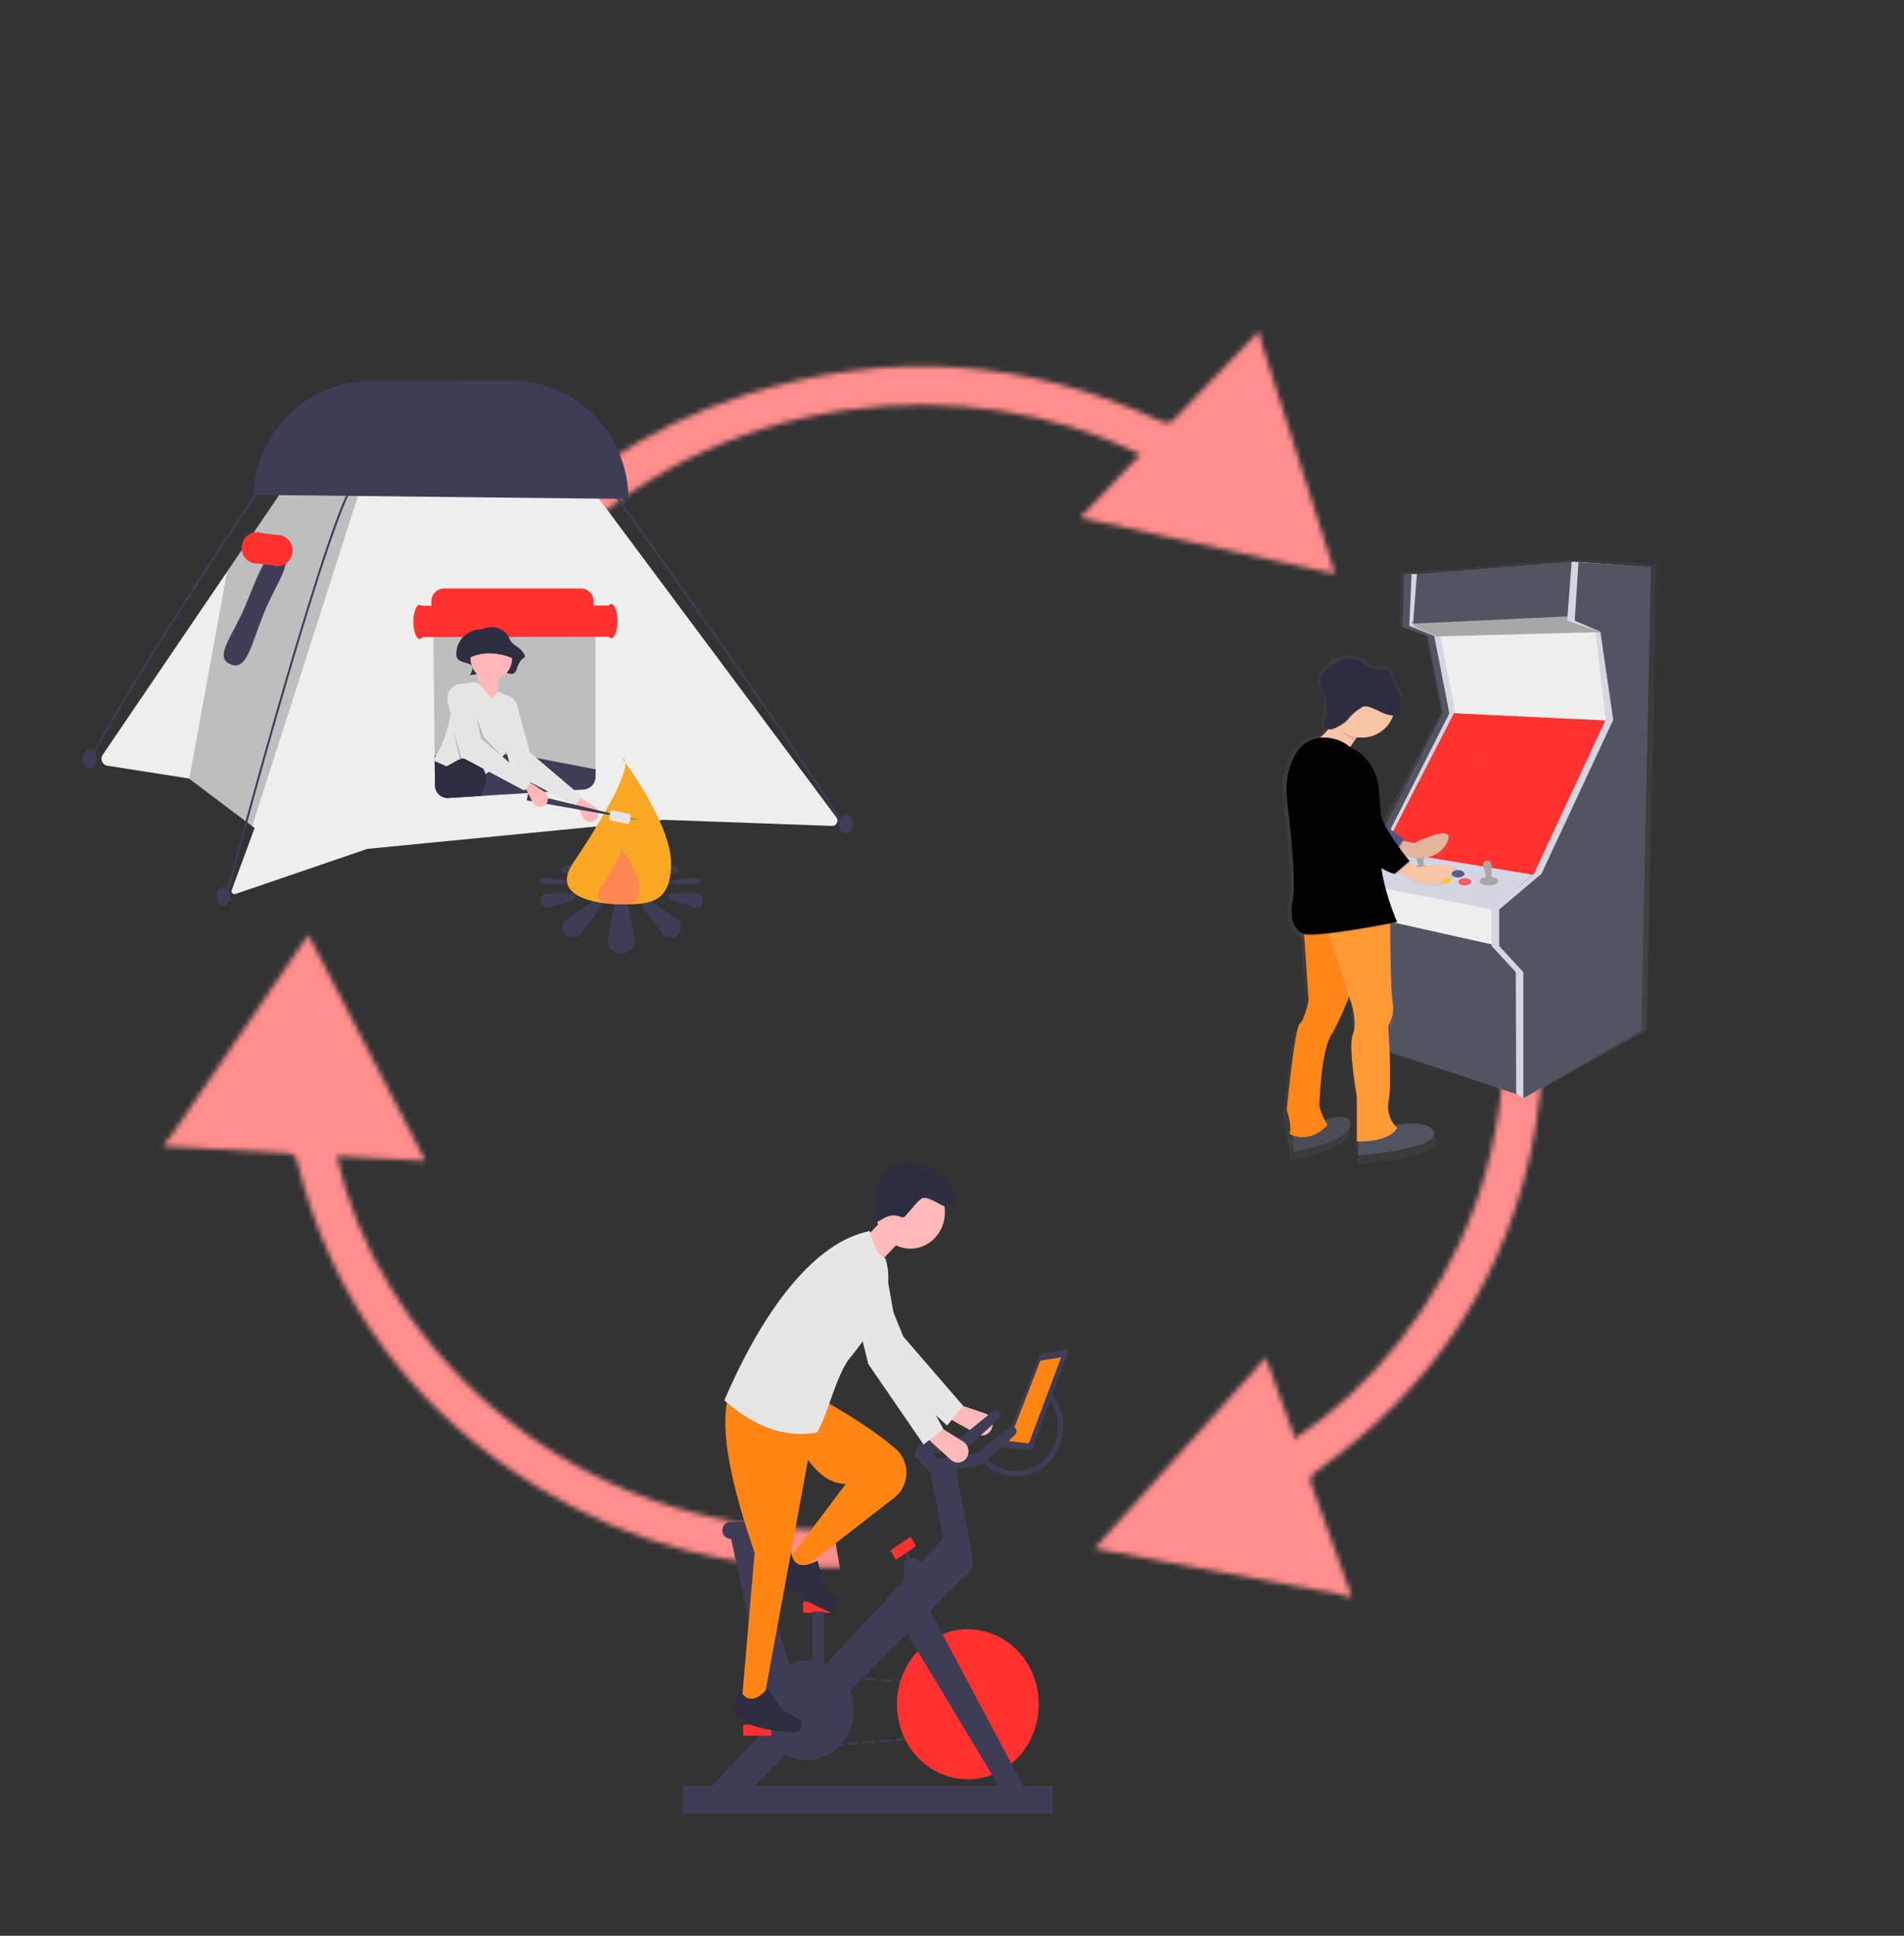 <svg width="368" height="374" viewBox="0 0 368 374" fill="none" xmlns="http://www.w3.org/2000/svg">
<rect x="0" y="0" width="368" height="374" fill="#333333" stroke="none"/>
<mask id="mask0_2404_269" style="mask-type:alpha" maskUnits="userSpaceOnUse" x="72" y="64" width="211" height="210">
<path d="M243.486 64.366C243.626 65.005 243.661 65.669 243.853 66.295C248.369 80.447 252.865 94.631 257.381 108.784C257.56 109.359 257.738 109.934 258.042 110.882C241.579 107.247 225.384 103.68 208.77 100.001C212.789 95.787 216.62 91.807 220.417 87.808C188.156 71.601 138.225 74.041 105.145 109.544C73.239 143.79 72.391 196.772 102.781 232.088C134.413 268.848 189.235 276.997 230.778 251.262C271.818 225.838 289.224 171.22 262.823 125.831C264.947 124.692 267.058 123.501 269.254 122.317C273.064 128.677 275.919 135.216 278.069 142.037C284.04 160.892 284.486 179.917 278.994 198.917C277.187 205.092 274.358 210.979 271.98 216.998C271.662 217.803 271.331 218.557 270.98 219.343C268.967 222.608 266.935 225.904 264.922 229.17C264.452 229.715 263.93 230.274 263.493 230.838C261.394 233.452 259.405 236.173 257.128 238.642C240.596 256.741 220.035 267.969 195.413 272.093C176.339 275.287 157.714 273.499 139.702 266.61C136.208 265.287 132.832 263.773 129.397 262.354C125.888 260.334 122.412 258.333 118.903 256.314C118.372 255.879 117.84 255.444 117.308 255.009C112.97 251.524 108.318 248.331 104.313 244.522C88.212 229.199 78.294 210.692 74.429 189.141C71.15 170.675 73.038 152.693 80.119 135.295C81.503 131.969 83.123 128.692 84.592 125.372C86.878 121.663 89.145 117.986 91.431 114.277C92.527 112.932 93.636 111.637 94.731 110.292C107.702 94.008 124.327 82.533 144.484 76.14C171.691 67.535 198.349 69.265 224.168 81.291C225.44 81.895 226.16 81.88 227.184 80.794C232.456 75.197 237.788 69.719 243.106 64.19C243.257 64.234 243.388 64.31 243.486 64.366Z" fill="#FF3230"/>
</mask>
<g mask="url(#mask0_2404_269)">
<rect width="178.534" height="137.567" transform="matrix(0.865 0.498 -0.524 0.85 140.264 -21.914)" fill="#FF8E8D"/>
</g>
<mask id="mask1_2404_269" style="mask-type:alpha" maskUnits="userSpaceOnUse" x="88" y="100" width="211" height="209">
<path d="M260.894 308.616C260.245 308.435 259.622 308.152 258.961 308.022C243.91 305.224 228.84 302.395 213.79 299.597C213.181 299.479 212.572 299.361 211.563 299.175C222.618 286.84 233.485 274.701 244.652 262.258C246.613 267.667 248.449 272.804 250.318 277.923C280.28 258.019 301.51 214.281 284.619 169.381C268.325 126.073 220.323 100.454 173.784 109.783C125.341 119.492 92.141 162.426 96.133 209.956C100.076 256.91 141.793 297.422 195.661 296.228C195.704 298.576 195.799 300.935 195.849 303.365C188.249 303.627 180.934 302.99 173.694 301.619C153.664 297.852 136.075 289.293 121.298 275.681C116.506 271.237 112.457 266.058 108.076 261.202C107.49 260.552 106.957 259.915 106.404 259.246C104.367 255.995 102.31 252.713 100.273 249.462C99.995 248.805 99.73 248.097 99.419 247.459C98.018 244.44 96.467 241.465 95.281 238.363C86.515 215.756 85.917 192.941 93.719 170.001C99.762 152.23 110.145 137.183 124.901 125.055C127.751 122.697 130.72 120.528 133.63 118.265C137.124 116.221 140.585 114.196 144.078 112.152C144.725 111.903 145.372 111.653 146.02 111.404C151.241 109.341 156.344 106.873 161.705 105.246C183.267 98.712 204.833 98.949 226.337 105.779C244.746 111.658 260.286 121.718 272.852 135.933C275.241 138.677 277.473 141.598 279.816 144.412C282.13 148.105 284.424 151.766 286.738 155.459C287.452 157.026 288.114 158.58 288.828 160.146C297.61 178.862 300.282 198.435 296.652 218.633C291.73 245.885 277.626 267.811 254.509 284.184C253.36 284.985 253.036 285.607 253.546 286.991C256.183 294.118 258.682 301.24 261.234 308.374C261.123 308.482 260.992 308.559 260.894 308.616Z" fill="#FF3230"/>
</mask>
<g mask="url(#mask1_2404_269)">
<rect width="178.499" height="137.604" transform="matrix(-0.861 0.504 -0.53 -0.846 388.211 261.09)" fill="#FF8E8D"/>
</g>
<mask id="mask2_2404_269" style="mask-type:alpha" maskUnits="userSpaceOnUse" x="31" y="100" width="234" height="203">
<path d="M31.695 221.04C32.117 220.53 32.625 220.082 33.003 219.541C41.436 207.175 49.908 194.803 58.341 182.437C58.687 181.939 59.033 181.44 59.597 180.61C67.16 195.201 74.607 209.548 82.231 224.28C76.309 223.961 70.695 223.634 65.087 223.344C72.651 257.711 106.345 293.403 155.735 295.505C203.375 297.531 246.235 264.479 255.123 219.359C264.376 172.394 236.031 126.322 189.062 111.697C142.662 97.249 87.969 118.99 68.498 167.54C66.238 166.68 63.945 165.863 61.603 164.977C64.26 158.092 67.669 151.805 71.75 145.866C83.015 129.424 97.928 116.996 116.596 109.013C122.678 106.435 129.179 104.802 135.498 102.748C136.343 102.474 137.156 102.242 138.007 102.004C141.895 101.43 145.82 100.85 149.708 100.275C150.443 100.278 151.221 100.313 151.949 100.28C155.372 100.184 158.809 99.937 162.229 100.066C187.197 100.89 209.238 109.088 228.186 124.832C242.864 137.028 253.277 152.056 259.226 169.871C260.39 173.319 261.327 176.8 262.377 180.264C262.995 184.165 263.607 188.03 264.224 191.931C264.215 192.604 264.206 193.277 264.196 193.95C264.171 199.402 264.578 204.901 264.082 210.311C262.079 232.062 253.601 251.226 238.844 267.81C226.179 281.996 210.615 292.02 192.215 297.8C188.679 298.882 185.032 299.757 181.445 300.772C177.029 301.425 172.651 302.072 168.235 302.725C166.464 302.763 164.725 302.759 162.954 302.797C141.7 303.475 121.964 298.37 104.043 287.4C79.871 272.577 64.305 251.594 57.497 224.689C57.17 223.357 56.7 222.83 55.182 222.755C47.359 222.382 39.593 221.888 31.796 221.436C31.735 221.296 31.712 221.15 31.695 221.04Z" fill="#FF3230"/>
</mask>
<g mask="url(#mask2_2404_269)">
<rect width="176.018" height="138.153" transform="matrix(-0.168 -0.986 0.991 -0.136 30.727 352.887)" fill="#FF8E8D"/>
</g>
<g clip-path="url(#clip0_2404_269)">
<path d="M320.227 109.008L310.258 108.425L304.49 108.027V108.017H304.418H304.338V108.029L273.32 110.424H270.748L270.446 120.758L275.439 122.457L278.465 137.322L264.697 163.65L256.377 169.737V175.54L261.37 180.212L261.672 201.588L263.186 201.87V201.643L263.946 201.784V201.869L293.496 211.46L294.738 212.273L297.336 210.711L318.267 199.038L320.227 109.008ZM288.459 175.413L296.554 168.791L288.459 175.413ZM260.384 178.161L262.573 180.213V180.34L260.384 178.161Z" fill="url(#paint0_linear_2404_269)"/>
<path d="M264.363 180.646L293.847 187.831L289.468 183.041L286.987 180.082L261.152 175.151L259.984 176.137L264.363 180.646Z" fill="#535461"/>
<path d="M259.984 176.137L289.03 182.619L289.176 175.856L280.856 172.756L264.217 170.079H259.4L259.984 176.137Z" fill="#EEEEEE"/>
<path d="M281.003 137.815L310.632 139.646V134.292L308.589 122.317L307.567 121.471L277.938 122.317L281.003 137.815Z" fill="#EEEEEE"/>
<path d="M273.996 110.904H272.536L272.244 121.189L277.061 122.88L279.98 137.674L266.698 163.88L258.67 169.938V175.715L263.487 180.364L263.779 201.639L265.238 201.921L264.946 180.787L260.13 175.856L259.984 169.938L267.719 164.021L281.294 137.815L278.374 122.88L273.558 120.908L273.996 110.904Z" fill="#D6D6E3"/>
<path d="M272.828 110.904H271.368L271.076 121.189L275.893 122.88L278.812 137.674L265.53 163.88L257.502 169.938V175.715L262.319 180.364L262.611 201.639L264.07 201.921L263.778 180.787L258.962 175.856L258.816 169.938L266.843 164.021L280.126 137.815L277.206 122.88L272.39 120.908L272.828 110.904Z" fill="#535461"/>
<path d="M272.756 120.133L273.486 121.119L277.573 122.951L309.976 122.105L306.837 121.189L303.48 119.78L303.918 118.653L272.756 120.133Z" fill="#A8A8A8"/>
<path d="M267.281 164.443L296.911 169.093L302.895 156.835L311.069 139.224L281.001 137.815L267.281 164.443Z" fill="#FF3230"/>
<g opacity="0.1">
<path opacity="0.1" d="M283.987 144.32L284.87 144.389L284.413 145.258L283.557 145.134L283.987 144.32Z" fill="white"/>
</g>
<g opacity="0.1">
<path opacity="0.1" d="M284.134 152.491L285.017 152.56L284.56 153.43L283.703 153.306L284.134 152.491Z" fill="white"/>
</g>
<g opacity="0.1">
<path opacity="0.1" d="M288.95 145.306L289.833 145.375L289.376 146.244L288.52 146.12L288.95 145.306Z" fill="white"/>
</g>
<g opacity="0.1">
<path opacity="0.1" d="M298.145 145.729L299.028 145.798L298.572 146.667L297.715 146.543L298.145 145.729Z" fill="white"/>
</g>
<g opacity="0.1">
<path opacity="0.1" d="M285.739 146.856L286.622 146.925L286.165 147.794L285.309 147.67L285.739 146.856Z" fill="white"/>
</g>
<g opacity="0.1">
<path opacity="0.1" d="M288.95 155.45L289.833 155.519L289.376 156.389L288.52 156.265L288.95 155.45Z" fill="white"/>
</g>
<g opacity="0.1">
<path opacity="0.1" d="M281.067 150.519L281.95 150.588L281.493 151.457L280.637 151.333L281.067 150.519Z" fill="white"/>
</g>
<g opacity="0.1">
<path opacity="0.1" d="M294.497 145.306L295.38 145.375L294.923 146.244L294.066 146.12L294.497 145.306Z" fill="white"/>
</g>
<g opacity="0.1">
<path opacity="0.1" d="M287.491 150.096L288.374 150.165L287.917 151.035L287.061 150.911L287.491 150.096Z" fill="white"/>
</g>
<g opacity="0.1">
<path opacity="0.1" d="M286.468 144.742L287.351 144.811L286.894 145.681L286.037 145.557L286.468 144.742Z" fill="white"/>
</g>
<g opacity="0.1">
<path opacity="0.1" d="M290.993 149.674L291.876 149.743L291.419 150.612L290.562 150.488L290.993 149.674Z" fill="white"/>
</g>
<g opacity="0.1">
<path opacity="0.1" d="M292.015 145.306L292.898 145.375L292.441 146.244L291.584 146.12L292.015 145.306Z" fill="white"/>
</g>
<g opacity="0.1">
<path opacity="0.1" d="M282.819 147.278L283.702 147.347L283.245 148.217L282.389 148.093L282.819 147.278Z" fill="white"/>
</g>
<path d="M259.4 170.079L288.3 175.715L296.261 168.991L267.355 164.232L259.4 170.079Z" fill="#D6D6E3"/>
<path d="M264.801 179.941V201.921L293.409 211.501L293.847 188.677L292.679 186.553L287.425 185.295L264.801 179.941Z" fill="#535461"/>
<path d="M268.522 166.979C269.207 166.979 269.763 166.664 269.763 166.275C269.763 165.886 269.207 165.57 268.522 165.57C267.837 165.57 267.281 165.886 267.281 166.275C267.281 166.664 267.837 166.979 268.522 166.979Z" fill="#575988"/>
<path d="M269.545 168.529C270.231 168.529 270.786 168.214 270.786 167.825C270.786 167.436 270.231 167.12 269.545 167.12C268.86 167.12 268.305 167.436 268.305 167.825C268.305 168.214 268.86 168.529 269.545 168.529Z" fill="#FA595F"/>
<path d="M266.041 168.106C266.727 168.106 267.282 167.791 267.282 167.402C267.282 167.013 266.727 166.698 266.041 166.698C265.356 166.698 264.801 167.013 264.801 167.402C264.801 167.791 265.356 168.106 266.041 168.106Z" fill="#FFD037"/>
<path d="M281.805 169.515C282.49 169.515 283.046 169.2 283.046 168.811C283.046 168.422 282.49 168.106 281.805 168.106C281.12 168.106 280.564 168.422 280.564 168.811C280.564 169.2 281.12 169.515 281.805 169.515Z" fill="#575988"/>
<path d="M279.325 170.783C280.01 170.783 280.565 170.468 280.565 170.079C280.565 169.69 280.01 169.375 279.325 169.375C278.639 169.375 278.084 169.69 278.084 170.079C278.084 170.468 278.639 170.783 279.325 170.783Z" fill="#FFD037"/>
<path d="M274.653 168.811C275.66 168.811 276.477 168.432 276.477 167.965C276.477 167.499 275.66 167.12 274.653 167.12C273.645 167.12 272.828 167.499 272.828 167.965C272.828 168.432 273.645 168.811 274.653 168.811Z" fill="#A8A8A8"/>
<path d="M283.12 171.065C283.805 171.065 284.36 170.75 284.36 170.361C284.36 169.972 283.805 169.656 283.12 169.656C282.434 169.656 281.879 169.972 281.879 170.361C281.879 170.75 282.434 171.065 283.12 171.065Z" fill="#FA595F"/>
<path d="M275.163 167.826H274.287L273.534 165.02C273.503 164.902 273.499 164.778 273.525 164.659C273.55 164.539 273.604 164.427 273.681 164.331C273.758 164.234 273.858 164.156 273.971 164.102C274.084 164.049 274.209 164.021 274.335 164.021V164.021C274.555 164.021 274.765 164.105 274.921 164.255C275.076 164.405 275.163 164.608 275.163 164.82V167.826Z" fill="#A8A8A8"/>
<path d="M287.789 171.065C288.797 171.065 289.614 170.687 289.614 170.22C289.614 169.753 288.797 169.375 287.789 169.375C286.782 169.375 285.965 169.753 285.965 170.22C285.965 170.687 286.782 171.065 287.789 171.065Z" fill="#A8A8A8"/>
<path d="M288.3 170.08H287.424L286.671 167.274C286.639 167.156 286.636 167.032 286.662 166.913C286.687 166.793 286.74 166.681 286.818 166.585C286.895 166.488 286.994 166.41 287.108 166.356C287.221 166.303 287.346 166.275 287.472 166.275V166.275C287.692 166.275 287.902 166.359 288.057 166.509C288.213 166.659 288.3 166.862 288.3 167.074V170.08Z" fill="#A8A8A8"/>
<path d="M273.851 110.904L303.919 108.509L303.189 119.076L273.121 120.485L273.851 110.904Z" fill="#535461"/>
<path d="M303.773 108.509L317.639 109.495L315.741 199.103L294.504 212.276L293.044 211.29L292.971 187.831L288.301 182.759V175.715L296.475 168.811L310.341 139.083L308.37 122.105H309.392L302.897 119.921L303.773 108.509Z" fill="#D6D6E3"/>
<path d="M305.086 108.65L319.098 109.495L317.2 199.103L294.43 212.206V187.831L289.76 182.759V175.715L297.934 168.811L311.8 139.083L309.318 122.035L304.356 119.921L305.086 108.65Z" fill="#535461"/>
<path d="M280.435 162.936C278.391 167.022 273.362 165.962 273.362 165.962C273.102 165.73 271.476 165.341 270.242 165.072C269.451 164.898 268.822 164.777 268.822 164.777L270.549 162.454L271.844 162.71L273.775 163.093C273.775 163.093 282.486 158.851 280.435 162.936Z" fill="url(#paint1_linear_2404_269)"/>
<g opacity="0.08">
<path opacity="0.08" d="M280.435 162.936C278.391 167.022 273.362 165.962 273.362 165.962C273.102 165.73 271.476 165.341 270.242 165.072C269.451 164.898 268.822 164.777 268.822 164.777L270.549 162.454L271.844 162.71L273.775 163.093C273.775 163.093 282.486 158.851 280.435 162.936Z" fill="url(#paint2_linear_2404_269)"/>
</g>
<g opacity="0.1">
<path opacity="0.1" d="M271.844 162.71L270.239 165.073C269.447 164.9 268.818 164.779 268.818 164.779L270.545 162.455L271.844 162.71Z" fill="url(#paint3_linear_2404_269)"/>
</g>
<path d="M253.894 154.265C253.894 154.265 261.421 165.62 269.481 165.593L271.67 162.352C271.67 162.352 264.293 157.266 263.312 154.615C262.951 153.628 262.203 152.277 261.406 150.951C258.959 146.889 252.357 149.542 253.808 154.006C253.836 154.094 253.865 154.181 253.894 154.265Z" fill="url(#paint4_linear_2404_269)"/>
<g opacity="0.05">
<path opacity="0.05" d="M253.894 154.265C253.894 154.265 261.421 165.62 269.481 165.593L271.67 162.352C271.67 162.352 264.293 157.266 263.312 154.615C262.951 153.628 262.203 152.277 261.406 150.951C258.959 146.889 252.357 149.542 253.808 154.006C253.836 154.094 253.865 154.181 253.894 154.265Z" fill="url(#paint5_linear_2404_269)"/>
</g>
<path d="M248.994 220.263L249.347 224.208C249.347 224.208 260.909 222.354 260.808 218.647C260.707 214.941 248.994 220.263 248.994 220.263Z" fill="url(#paint6_linear_2404_269)"/>
<g opacity="0.1">
<path opacity="0.1" d="M248.994 220.263L249.347 224.208C249.347 224.208 260.909 222.354 260.808 218.647C260.707 214.941 248.994 220.263 248.994 220.263Z" fill="url(#paint7_linear_2404_269)"/>
</g>
<path d="M262.526 221.499L262.324 224.921C262.324 224.921 278.38 223.78 277.773 220.554C277.165 217.327 268.685 219.122 268.685 219.122L262.526 221.499Z" fill="url(#paint8_linear_2404_269)"/>
<path d="M262.727 188.037C262.727 188.037 261.779 190.573 260.567 193.478C259.408 196.26 258.01 199.386 256.972 200.966C254.851 204.198 254.549 214.18 254.549 214.18C254.145 215.796 256.165 218.934 256.165 218.934C252.126 223.019 248.39 220.645 248.39 220.645C249.096 219.41 247.885 215.892 247.885 215.892C247.885 215.892 249.501 199.635 250.512 198.875C251.524 198.114 252.329 194.311 252.329 194.311L251.426 181.389L251.218 178.43L259.902 174.723L260.528 177.67L261.148 180.588L262.727 188.037Z" fill="url(#paint9_linear_2404_269)"/>
<g opacity="0.1">
<path opacity="0.1" d="M262.727 188.037C262.727 188.037 261.779 190.573 260.567 193.478C259.408 196.26 258.01 199.386 256.972 200.966C254.851 204.198 254.549 214.18 254.549 214.18C254.145 215.796 256.165 218.934 256.165 218.934C252.126 223.019 248.39 220.645 248.39 220.645C249.096 219.41 247.885 215.892 247.885 215.892C247.885 215.892 249.501 199.635 250.512 198.875C251.524 198.114 252.329 194.311 252.329 194.311L251.426 181.389L251.218 178.43L259.902 174.723L260.528 177.67L261.148 180.588L262.727 188.037Z" fill="url(#paint10_linear_2404_269)"/>
</g>
<path d="M270.3 219.504C268.483 222.546 262.126 222.166 262.126 222.166V213.229C262.126 213.229 260.309 203.247 261.319 200.971C262.329 198.696 260.915 194.507 260.915 194.507L260.567 193.48L256.45 181.222L255.256 177.669H268.887C268.887 177.669 268.887 178.278 268.887 179.267C268.905 183.071 268.986 192.498 269.388 194.686C269.893 197.443 268.478 199.249 268.478 199.249C268.478 199.249 269.286 210.467 268.579 213.984C267.873 217.501 270.3 219.504 270.3 219.504Z" fill="url(#paint11_linear_2404_269)"/>
<path d="M259.093 135.941C259.093 135.941 256.972 141.454 252.732 143.45C248.491 145.447 259.698 146.017 259.698 146.017C259.698 146.017 261.515 141.834 265.655 138.887L259.093 135.941Z" fill="url(#paint12_linear_2404_269)"/>
<g opacity="0.1">
<path opacity="0.1" d="M268.891 179.272C267.201 179.586 264.21 180.125 261.146 180.592C259.541 180.838 257.918 181.063 256.449 181.226C254.19 181.479 252.3 181.584 251.424 181.387L251.217 178.428L259.9 174.721L260.526 177.669H268.887C268.887 177.669 268.887 178.283 268.891 179.272Z" fill="url(#paint13_linear_2404_269)"/>
</g>
<path d="M270.3 178.72C270.3 178.72 253.236 182.048 251.116 181.002C248.997 179.957 248.489 177.296 249.096 174.348C249.704 171.401 249.096 164.081 247.986 154.764C247.427 150.072 248.659 146.923 250.022 144.954C250.62 144.105 251.426 143.411 252.368 142.933C253.309 142.456 254.359 142.21 255.422 142.216C257.268 142.209 259.062 142.805 260.512 143.907C260.938 144.235 261.369 144.504 261.72 144.596C261.998 144.668 262.415 144.952 262.888 145.34C264.994 147.09 266.316 149.56 266.577 152.231C266.752 154.002 266.937 156.232 267.028 158.486C267.121 160.412 267.1 162.34 266.966 164.263C266.872 165.671 266.942 167.084 267.174 168.477C267.96 173.614 270.3 178.72 270.3 178.72Z" fill="url(#paint14_linear_2404_269)"/>
<g opacity="0.1">
<path opacity="0.1" d="M267.173 168.484C260.98 164.846 257.778 154.668 257.778 154.668C257.778 154.579 257.778 154.492 257.768 154.406C257.629 149.738 264.749 148.839 265.957 153.369C266.35 154.844 266.687 156.341 266.757 157.375C266.795 157.755 266.886 158.129 267.027 158.486C267.12 160.411 267.1 162.34 266.966 164.263C266.872 165.673 266.941 167.089 267.173 168.484V168.484Z" fill="url(#paint15_linear_2404_269)"/>
</g>
<g opacity="0.1">
<path opacity="0.1" d="M258.031 139.221C259.038 140.828 259.835 142.447 261.88 142.722C262.884 141.492 264.051 140.395 265.351 139.459L258.783 136.511C258.783 136.511 259.168 137.517 258.031 139.221Z" fill="url(#paint16_linear_2404_269)"/>
</g>
<path d="M263.131 142.213C266.812 142.213 269.796 139.404 269.796 135.939C269.796 132.474 266.812 129.666 263.131 129.666C259.451 129.666 256.467 132.474 256.467 135.939C256.467 139.404 259.451 142.213 263.131 142.213Z" fill="url(#paint17_linear_2404_269)"/>
<g opacity="0.1">
<path opacity="0.1" d="M269.718 137.908C269.994 137.919 270.266 137.849 270.5 137.708C270.82 137.484 270.922 137.082 270.995 136.713C271.169 135.841 271.304 134.922 270.995 134.082C270.795 133.527 270.411 133.047 270.143 132.52C269.544 131.369 269.438 129.984 268.584 128.985C268.051 128.359 266.178 128.985 265.396 128.669C263.715 127.987 262.985 126.604 261.153 126.605C260.482 126.589 259.812 126.67 259.165 126.845C258.346 127.088 257.622 127.549 256.949 128.055C255.782 128.931 254.637 130.135 254.741 131.541C254.808 132.438 255.376 133.231 255.71 134.068C256.271 135.477 256.168 137.061 255.764 138.52C255.592 139.142 255.395 139.884 255.852 140.359C256.144 140.656 256.606 140.741 257.019 140.676C257.431 140.588 257.826 140.436 258.187 140.225C258.844 139.889 259.509 139.546 260.041 139.052C260.392 138.725 260.676 138.339 261.01 137.996C261.664 137.342 262.405 136.773 263.214 136.306C263.86 135.931 264.528 136.165 265.206 136.408C266.698 136.937 268.077 137.936 269.718 137.908Z" fill="url(#paint18_linear_2404_269)"/>
</g>
<path d="M269.618 137.812C269.894 137.823 270.167 137.753 270.401 137.612C270.72 137.388 270.822 136.986 270.895 136.617C271.069 135.745 271.205 134.826 270.895 133.987C270.695 133.432 270.312 132.951 270.043 132.424C269.445 131.273 269.338 129.888 268.484 128.889C267.951 128.264 266.179 128.985 265.397 128.668C263.716 127.986 262.885 126.508 261.053 126.51C260.382 126.494 259.712 126.574 259.065 126.749C258.247 126.993 257.523 127.453 256.85 127.959C255.682 128.836 254.538 130.039 254.641 131.445C254.708 132.342 255.276 133.136 255.61 133.973C256.171 135.381 256.069 136.965 255.664 138.425C255.492 139.046 255.295 139.789 255.752 140.263C256.044 140.561 256.507 140.645 256.92 140.58C257.332 140.492 257.726 140.34 258.087 140.13C258.744 139.793 259.41 139.45 259.941 138.956C260.293 138.629 260.576 138.243 260.91 137.901C261.565 137.246 262.306 136.677 263.114 136.21C263.761 135.835 264.428 136.069 265.107 136.313C266.598 136.841 267.978 137.84 269.618 137.812Z" fill="url(#paint19_linear_2404_269)"/>
<g opacity="0.05">
<path opacity="0.05" d="M267.174 168.484C266.943 167.091 266.873 165.678 266.967 164.27C267.101 162.347 267.121 160.419 267.028 158.493C266.938 156.239 266.754 154.009 266.577 152.238C266.315 149.564 264.99 147.093 262.88 145.343C262.411 144.955 261.994 144.669 261.712 144.599C261.361 144.508 260.93 144.238 260.504 143.91C259.07 142.807 260.892 144.955 261.361 145.343C263.471 147.093 264.796 149.564 265.058 152.238C265.233 154.009 265.418 156.239 265.509 158.493C265.602 160.419 265.581 162.347 265.447 164.27C265.354 165.678 265.423 167.091 265.655 168.484C266.44 173.617 268.78 178.72 268.78 178.72C268.78 178.72 257.357 180.947 252.041 181.184C256.207 181.466 270.293 178.72 270.293 178.72C270.293 178.72 267.959 173.614 267.174 168.484Z" fill="url(#paint20_linear_2404_269)"/>
</g>
<path d="M281.102 169.404C277.972 172.827 273.429 170.545 273.429 170.545C273.244 170.255 271.787 169.473 270.677 168.904C269.963 168.539 269.391 168.263 269.391 168.263L271.713 166.457L272.888 167.029L274.639 167.883C274.639 167.883 284.236 165.982 281.102 169.404Z" fill="url(#paint21_linear_2404_269)"/>
<g opacity="0.1">
<path opacity="0.1" d="M272.888 167.029L270.677 168.904C269.963 168.539 269.391 168.263 269.391 168.263L271.713 166.457L272.888 167.029Z" fill="url(#paint22_linear_2404_269)"/>
</g>
<path d="M257.981 154.384C257.981 154.384 262.02 167.218 269.795 169.214L272.824 166.647C272.824 166.647 267.159 159.893 266.96 157.09C266.889 156.055 266.553 154.554 266.161 153.085C264.952 148.556 257.832 149.454 257.971 154.122C257.974 154.208 257.977 154.295 257.981 154.384Z" fill="url(#paint23_linear_2404_269)"/>
<path opacity="0.05" d="M250.156 166.885C250.156 166.885 252.784 164.889 255.205 166.41C257.626 167.932 261.162 167.742 261.667 167.836" fill="url(#paint24_linear_2404_269)"/>
<path d="M279.678 162.727C277.729 166.712 272.946 165.686 272.946 165.686C272.698 165.459 271.151 165.08 269.979 164.818C269.225 164.649 268.627 164.536 268.627 164.536L270.27 162.269L271.502 162.52L273.34 162.893C273.34 162.893 281.626 158.741 279.678 162.727Z" fill="#F7C4A7"/>
<path opacity="0.08" d="M279.678 162.727C277.729 166.712 272.946 165.686 272.946 165.686C272.698 165.459 271.151 165.08 269.979 164.818C269.225 164.649 268.627 164.536 268.627 164.536L270.27 162.269L271.502 162.52L273.34 162.893C273.34 162.893 281.626 158.741 279.678 162.727Z" fill="black"/>
<path opacity="0.1" d="M271.502 162.506L269.979 164.811C269.225 164.642 268.627 164.529 268.627 164.529L270.27 162.262L271.502 162.506Z" fill="black"/>
<path d="M254.421 154.267C254.421 154.267 261.584 165.346 269.253 165.318L271.339 162.162C271.339 162.162 264.32 157.2 263.386 154.612C263.041 153.657 262.33 152.332 261.573 151.042C259.237 147.08 252.961 149.668 254.34 154.023C254.367 154.103 254.393 154.184 254.421 154.267Z" fill="#575988"/>
<path opacity="0.05" d="M254.421 154.267C254.421 154.267 261.584 165.346 269.253 165.318L271.339 162.162C271.339 162.162 264.32 157.2 263.386 154.612C263.041 153.657 262.33 152.332 261.573 151.042C259.237 147.08 252.961 149.668 254.34 154.023C254.367 154.103 254.393 154.184 254.421 154.267Z" fill="black"/>
<path d="M249.758 218.662L250.094 222.511C250.094 222.511 261.096 220.702 261 217.085C260.903 213.468 249.758 218.662 249.758 218.662Z" fill="#535461"/>
<path opacity="0.1" d="M249.758 218.662L250.094 222.511C250.094 222.511 261.096 220.702 261 217.085C260.903 213.468 249.758 218.662 249.758 218.662Z" fill="black"/>
<path d="M262.634 219.868L262.441 223.208C262.441 223.208 277.72 222.095 277.144 218.942C276.567 215.789 268.496 217.55 268.496 217.55L262.634 219.868Z" fill="#535461"/>
<path d="M262.826 187.217C262.826 187.217 261.923 189.688 260.77 192.526C259.666 195.24 258.335 198.29 257.348 199.831C255.337 202.986 255.045 212.724 255.045 212.724C254.661 214.301 256.582 217.363 256.582 217.363C252.739 221.351 249.183 219.032 249.183 219.032C249.856 217.826 248.703 214.394 248.703 214.394C248.703 214.394 250.24 198.532 251.202 197.791C252.164 197.05 252.93 193.339 252.93 193.339L252.07 180.731L251.873 177.849L260.138 174.231L260.738 177.107L261.321 179.954L262.826 187.217Z" fill="#FF8515"/>
<path opacity="0.1" d="M262.826 187.217C262.826 187.217 261.923 189.688 260.77 192.526C259.666 195.24 258.335 198.29 257.348 199.831C255.337 202.986 255.045 212.724 255.045 212.724C254.661 214.301 256.582 217.363 256.582 217.363C252.739 221.351 249.183 219.032 249.183 219.032C249.856 217.826 248.703 214.394 248.703 214.394C248.703 214.394 250.24 198.532 251.202 197.791C252.164 197.05 252.93 193.339 252.93 193.339L252.07 180.731L251.873 177.849L260.138 174.231L260.738 177.107L261.321 179.954L262.826 187.217Z" fill="#FF9437"/>
<path d="M270.033 217.919C268.304 220.888 262.249 220.516 262.249 220.516V211.796C262.249 211.796 260.52 202.056 261.48 199.83C262.441 197.604 261.096 193.522 261.096 193.522L260.769 192.524L256.85 180.571L255.715 177.105H268.688C268.688 177.105 268.688 177.698 268.688 178.665C268.704 182.375 268.783 191.575 269.165 193.709C269.645 196.399 268.299 198.162 268.299 198.162C268.299 198.162 269.069 209.106 268.396 212.533C267.723 215.959 270.033 217.919 270.033 217.919Z" fill="#FF9A37"/>
<path d="M259.367 136.387C259.367 136.387 257.348 141.767 253.312 143.714C249.277 145.661 259.943 146.219 259.943 146.219C259.943 146.219 261.673 142.133 265.612 139.262L259.367 136.387Z" fill="#F7C4A7"/>
<path opacity="0.1" d="M268.693 178.666C267.084 178.968 264.241 179.498 261.322 179.954C259.795 180.194 258.25 180.413 256.851 180.573C254.701 180.818 252.902 180.922 252.068 180.729L251.871 177.848L260.135 174.23L260.738 177.107H268.694C268.694 177.107 268.689 177.7 268.693 178.666Z" fill="black"/>
<path d="M270.033 178.123C270.033 178.123 253.794 181.363 251.777 180.349C249.759 179.334 249.278 176.731 249.854 173.856C250.431 170.982 249.854 163.839 248.798 154.748C248.265 150.171 249.438 147.099 250.734 145.176C251.293 144.353 252.055 143.677 252.952 143.209C253.849 142.742 254.853 142.498 255.872 142.499C257.635 142.493 259.346 143.075 260.715 144.146C261.121 144.466 261.531 144.73 261.865 144.818C262.13 144.887 262.527 145.166 262.972 145.544C264.99 147.271 266.249 149.678 266.491 152.272C266.659 153.999 266.834 156.176 266.92 158.376C267.009 160.255 266.99 162.136 266.863 164.012C266.774 165.385 266.84 166.764 267.06 168.123C267.806 173.148 270.033 178.123 270.033 178.123Z" fill="black"/>
<path opacity="0.1" d="M267.059 168.14C261.165 164.591 258.118 154.66 258.118 154.66C258.118 154.574 258.118 154.488 258.107 154.405C257.976 149.851 264.751 148.973 265.902 153.393C266.275 154.833 266.595 156.291 266.662 157.301C266.698 157.672 266.785 158.037 266.919 158.386C267.008 160.264 266.989 162.146 266.862 164.022C266.772 165.398 266.838 166.779 267.059 168.14Z" fill="black"/>
<path opacity="0.1" d="M258.357 139.587C259.315 141.155 260.074 142.736 262.021 143.002C262.973 141.806 264.083 140.735 265.324 139.818L259.078 136.943C259.078 136.943 259.439 137.926 258.357 139.587Z" fill="black"/>
<path d="M263.211 142.509C266.714 142.509 269.553 139.768 269.553 136.387C269.553 133.006 266.714 130.266 263.211 130.266C259.709 130.266 256.869 133.006 256.869 136.387C256.869 139.768 259.709 142.509 263.211 142.509Z" fill="#F7C4A7"/>
<path opacity="0.1" d="M269.48 138.306C269.743 138.317 270.003 138.248 270.224 138.109C270.528 137.891 270.626 137.498 270.694 137.138C270.859 136.293 270.986 135.391 270.694 134.571C270.505 134.029 270.144 133.561 269.883 133.047C269.312 131.92 269.211 130.573 268.4 129.598C267.892 128.988 266.111 129.598 265.365 129.289C263.76 128.624 263.071 127.275 261.328 127.276C260.687 127.26 260.047 127.339 259.431 127.51C258.651 127.747 257.962 128.2 257.323 128.69C256.208 129.546 255.122 130.719 255.221 132.092C255.285 132.968 255.825 133.734 256.144 134.557C256.678 135.935 256.582 137.478 256.195 138.901C256.031 139.507 255.843 140.231 256.278 140.696C256.549 140.985 256.996 141.069 257.395 141.004C257.789 140.919 258.167 140.77 258.511 140.565C259.136 140.237 259.769 139.903 260.274 139.421C260.609 139.101 260.879 138.725 261.197 138.391C261.817 137.754 262.523 137.199 263.294 136.741C263.91 136.376 264.542 136.6 265.192 136.841C266.606 137.36 267.918 138.335 269.48 138.306Z" fill="black"/>
<path d="M269.384 138.213C269.647 138.224 269.907 138.157 270.129 138.019C270.432 137.801 270.53 137.408 270.599 137.048C270.764 136.203 270.891 135.301 270.599 134.481C270.409 133.939 270.048 133.471 269.787 132.957C269.216 131.83 269.116 130.483 268.304 129.508C267.796 128.898 266.115 129.602 265.366 129.292C263.76 128.627 262.975 127.179 261.232 127.179C260.591 127.163 259.951 127.242 259.335 127.413C258.556 127.649 257.867 128.103 257.227 128.593C256.112 129.449 255.026 130.622 255.125 131.994C255.19 132.871 255.73 133.637 256.048 134.46C256.582 135.838 256.486 137.381 256.099 138.804C255.936 139.41 255.747 140.134 256.182 140.599C256.454 140.888 256.9 140.972 257.299 140.907C257.694 140.822 258.071 140.673 258.415 140.468C259.04 140.139 259.674 139.806 260.179 139.324C260.513 139.004 260.783 138.628 261.101 138.294C261.728 137.657 262.44 137.104 263.219 136.65C263.835 136.285 264.467 136.509 265.116 136.75C266.51 137.264 267.822 138.242 269.384 138.213Z" fill="#2F2E41"/>
<path opacity="0.05" d="M267.059 168.14C266.841 166.782 266.777 165.405 266.867 164.033C266.994 162.157 267.013 160.276 266.924 158.398C266.838 156.197 266.663 154.022 266.495 152.293C266.254 149.699 264.995 147.293 262.976 145.565C262.531 145.186 262.134 144.909 261.87 144.84C261.536 144.751 261.125 144.487 260.72 144.168C259.355 143.091 261.089 145.188 261.536 145.565C263.554 147.293 264.813 149.699 265.055 152.293C265.222 154.02 265.398 156.197 265.484 158.398C265.573 160.276 265.554 162.157 265.427 164.033C265.338 165.407 265.404 166.785 265.624 168.145C266.371 173.152 268.598 178.131 268.598 178.131C268.598 178.131 257.727 180.304 252.67 180.536C256.634 180.818 270.039 178.131 270.039 178.131C270.039 178.131 267.806 173.148 267.059 168.14Z" fill="black"/>
<path d="M280.314 169.038C277.335 172.377 273.016 170.151 273.016 170.151C272.841 169.869 271.455 169.104 270.389 168.55C269.71 168.194 269.166 167.925 269.166 167.925L271.376 166.162L272.494 166.726L274.165 167.556C274.165 167.556 283.293 165.699 280.314 169.038Z" fill="#F7C4A7"/>
<path opacity="0.1" d="M272.498 166.72L270.393 168.552C269.714 168.195 269.17 167.926 269.17 167.926L271.38 166.164L272.498 166.72Z" fill="black"/>
<path d="M258.31 154.382C258.31 154.382 262.153 166.905 269.549 168.852L272.432 166.347C272.432 166.347 267.031 159.757 266.852 157.023C266.783 156.012 266.465 154.553 266.09 153.114C264.939 148.696 258.164 149.572 258.297 154.126C258.302 154.21 258.306 154.296 258.31 154.382Z" fill="black"/>
<path opacity="0.05" d="M250.863 166.579C250.863 166.579 253.362 164.631 255.668 166.116C257.974 167.601 261.337 167.415 261.818 167.508" fill="black"/>
</g>
<path d="M160.824 159.571L128.363 158.393L111.244 160.068L81.997 162.929L70.991 164.005L45.502 172.722C45.4 172.757 45.29 172.761 45.185 172.735C45.081 172.709 44.986 172.652 44.911 172.572C44.836 172.493 44.785 172.393 44.763 172.284C44.742 172.176 44.75 172.064 44.788 171.96L44.79 171.958L49.211 159.968L48.745 159.617L36.581 150.45L36.516 150.401L20.743 147.935C20.521 147.9 20.311 147.807 20.134 147.666C19.956 147.525 19.817 147.34 19.728 147.128C19.64 146.917 19.605 146.685 19.628 146.456C19.651 146.227 19.73 146.007 19.859 145.818L43.881 110.466L56.505 91.893L57.873 89.877L110.386 89.133L161.656 157.918C161.772 158.073 161.842 158.259 161.859 158.453C161.875 158.647 161.838 158.842 161.751 159.015C161.663 159.189 161.53 159.333 161.366 159.431C161.202 159.53 161.014 159.578 160.824 159.571V159.571Z" fill="#EEEEEE"/>
<path opacity="0.2" d="M70.174 92.746L48.745 159.617L36.582 150.45L43.881 110.467L56.468 91.849L56.504 91.892L70.174 92.746Z" fill="black"/>
<path d="M51.046 118.363C48.614 124.358 47.754 129.365 44.87 128.461C40.921 127.223 45.067 122.844 47.498 116.849C49.93 110.854 51.648 106.256 53.675 106.751C57.454 107.675 53.478 112.368 51.046 118.363Z" fill="#3F3D56"/>
<path d="M56.556 106.363C56.556 105.967 56.479 105.574 56.33 105.208C56.182 104.841 55.964 104.509 55.69 104.228C55.416 103.948 55.091 103.726 54.733 103.575C54.376 103.424 53.993 103.346 53.606 103.347C53.539 103.347 53.474 103.35 53.408 103.355L50.628 103.003C50.309 102.887 49.973 102.827 49.635 102.828C49.541 102.828 49.449 102.833 49.357 102.842L49.25 102.829L49.247 102.856C48.595 102.945 47.991 103.257 47.531 103.74C47.071 104.223 46.782 104.85 46.711 105.521C46.639 106.192 46.789 106.869 47.136 107.442C47.483 108.016 48.007 108.454 48.625 108.686L48.619 108.741L48.893 108.772C49.138 108.838 49.39 108.871 49.644 108.87C49.672 108.87 49.7 108.869 49.728 108.868L52.57 109.195C52.904 109.324 53.258 109.39 53.615 109.389C53.748 109.389 53.882 109.379 54.013 109.36L54.256 109.388L54.257 109.315C54.91 109.165 55.494 108.79 55.912 108.253C56.33 107.717 56.557 107.05 56.556 106.363V106.363Z" fill="#FF3230"/>
<path opacity="0.2" d="M56.556 106.363C56.556 105.967 56.479 105.574 56.33 105.208C56.182 104.841 55.964 104.509 55.69 104.228C55.416 103.948 55.091 103.726 54.733 103.575C54.376 103.424 53.993 103.346 53.606 103.347C53.539 103.347 53.474 103.35 53.408 103.355L50.628 103.003C50.309 102.887 49.973 102.827 49.635 102.828C49.541 102.828 49.449 102.833 49.357 102.842L49.25 102.829L49.247 102.856C48.595 102.945 47.991 103.257 47.531 103.74C47.071 104.223 46.782 104.85 46.711 105.521C46.639 106.192 46.789 106.869 47.136 107.442C47.483 108.016 48.007 108.454 48.625 108.686L48.619 108.741L48.893 108.772C49.138 108.838 49.39 108.871 49.644 108.87C49.672 108.87 49.7 108.869 49.728 108.868L52.57 109.195C52.904 109.324 53.258 109.39 53.615 109.389C53.748 109.389 53.882 109.379 54.013 109.36L54.256 109.388L54.257 109.315C54.91 109.165 55.494 108.79 55.912 108.253C56.33 107.717 56.557 107.05 56.556 106.363V106.363Z" fill="#FF3230"/>
<path d="M17.213 147.634L16.873 147.451C25.588 130.415 50.239 94.016 50.486 93.65L50.802 93.875C50.554 94.241 25.918 130.62 17.213 147.634Z" fill="#3F3D56"/>
<path d="M43.91 173.164L43.539 173.061C43.719 172.384 61.57 105.229 67.768 93.901L68.103 94.093C61.928 105.38 44.089 172.488 43.91 173.164Z" fill="#3F3D56"/>
<path d="M163.167 160.145C153.65 144.066 117.71 94.271 117.348 93.77L117.656 93.535C118.019 94.037 153.97 143.847 163.496 159.94L163.167 160.145Z" fill="#3F3D56"/>
<path d="M43.218 174.952C43.96 174.951 44.561 174.156 44.56 173.176C44.558 172.197 43.955 171.404 43.212 171.405C42.469 171.406 41.868 172.201 41.87 173.181C41.871 174.16 42.475 174.953 43.218 174.952Z" fill="#3F3D56"/>
<path d="M17.302 148.396C18.044 148.394 18.645 147.6 18.644 146.62C18.642 145.641 18.039 144.848 17.296 144.849C16.553 144.85 15.952 145.645 15.954 146.625C15.956 147.604 16.559 148.397 17.302 148.396Z" fill="#3F3D56"/>
<path d="M163.524 161.03C164.267 161.028 164.868 160.234 164.866 159.254C164.865 158.275 164.261 157.482 163.519 157.483C162.776 157.484 162.175 158.279 162.177 159.259C162.178 160.238 162.782 161.031 163.524 161.03Z" fill="#3F3D56"/>
<path d="M48.992 95.606L121.476 96.403C121.426 90.332 119.038 84.527 114.833 80.253C110.628 75.979 104.947 73.583 99.027 73.586L71.364 73.632C59.793 73.651 49.996 82.93 49.059 94.758L48.992 95.606Z" fill="#3F3D56"/>
<path opacity="0.2" d="M112.681 120.179H86.189C85.867 120.178 85.547 120.244 85.25 120.371C84.952 120.498 84.682 120.685 84.455 120.921C84.228 121.156 84.049 121.435 83.929 121.742C83.808 122.048 83.748 122.377 83.752 122.708L83.775 124.694L84.011 145.965L84.014 146.376L84.022 147.053L84.03 147.715L84.074 151.702C84.081 152.351 84.334 152.972 84.779 153.433C85.224 153.894 85.826 154.16 86.459 154.174C86.524 154.174 86.591 154.172 86.658 154.168L92.949 153.775L102.05 153.206L105.263 153.006L105.979 152.961L110.985 152.649H110.987L112.828 152.533C113.448 152.493 114.03 152.213 114.455 151.75C114.88 151.286 115.117 150.674 115.118 150.037V122.678C115.117 122.015 114.86 121.38 114.404 120.912C113.947 120.443 113.327 120.179 112.681 120.179V120.179Z" fill="black"/>
<path d="M118.135 116.705C118.04 116.712 117.947 116.742 117.863 116.791C117.78 116.84 117.708 116.907 117.653 116.988L114.734 116.993V116.199C114.733 115.536 114.476 114.901 114.02 114.433C113.563 113.964 112.943 113.7 112.297 113.7H85.805C85.483 113.699 85.163 113.765 84.866 113.892C84.568 114.019 84.298 114.206 84.071 114.441C83.844 114.677 83.665 114.956 83.545 115.263C83.424 115.569 83.364 115.898 83.368 116.228L83.378 117.045L81.495 117.048C81.392 116.935 81.25 116.868 81.1 116.86C80.44 116.861 79.907 118.339 79.91 120.161C79.913 121.982 80.45 123.458 81.11 123.457C81.225 123.444 81.335 123.403 81.431 123.338C81.528 123.272 81.607 123.183 81.663 123.079L117.663 123.02C117.718 123.101 117.79 123.168 117.873 123.217C117.957 123.265 118.05 123.294 118.146 123.302C118.806 123.301 119.338 121.823 119.335 120.001C119.332 118.18 118.795 116.704 118.135 116.705Z" fill="#FF3230"/>
<path opacity="0.2" d="M118.135 116.705C118.04 116.712 117.947 116.742 117.863 116.791C117.78 116.84 117.708 116.907 117.653 116.988L114.734 116.993V116.199C114.733 115.536 114.476 114.901 114.02 114.433C113.563 113.964 112.943 113.7 112.297 113.7H85.805C85.483 113.699 85.163 113.765 84.866 113.892C84.568 114.02 84.298 114.206 84.071 114.441C83.844 114.677 83.665 114.956 83.545 115.263C83.424 115.569 83.364 115.898 83.368 116.228L83.378 117.045L81.495 117.048C81.392 116.935 81.25 116.868 81.1 116.86C80.44 116.861 79.907 118.339 79.91 120.161C79.913 121.982 80.45 123.458 81.11 123.457C81.225 123.444 81.335 123.403 81.431 123.338C81.528 123.272 81.607 123.183 81.663 123.079L117.663 123.02C117.718 123.101 117.79 123.168 117.873 123.217C117.957 123.265 118.05 123.294 118.146 123.302C118.806 123.301 119.338 121.823 119.335 120.001C119.332 118.18 118.795 116.704 118.135 116.705Z" fill="#FF3230"/>
<path d="M115.17 158.414C114.995 158.582 114.784 158.706 114.554 158.777C114.324 158.848 114.081 158.863 113.844 158.822C113.607 158.78 113.383 158.683 113.189 158.538C112.995 158.393 112.836 158.204 112.725 157.985L111.285 155.149L111.858 153.876L114.946 155.903C115.146 156.034 115.314 156.21 115.437 156.418C115.56 156.626 115.635 156.86 115.657 157.102C115.679 157.344 115.646 157.588 115.562 157.816C115.477 158.043 115.343 158.247 115.17 158.414Z" fill="#FFB8B8"/>
<path d="M121.391 174.96C121.357 174.632 121.204 174.33 120.964 174.111C120.723 173.892 120.412 173.774 120.091 173.778C119.798 173.776 119.513 173.875 119.282 174.059C119.051 174.243 118.886 174.501 118.815 174.793V174.793L117.54 181.145C117.498 181.33 117.476 181.52 117.475 181.711C117.475 183.144 118.644 184.139 120.091 184.139C121.538 184.139 122.708 183.144 122.708 181.711C122.707 181.482 122.677 181.253 122.617 181.032L121.391 174.96Z" fill="#3F3D56"/>
<path d="M131.039 177.801C130.909 177.685 130.77 177.58 130.622 177.489L125.749 173.996C125.275 173.691 124.768 173.7 124.4 174.068C124.239 174.225 124.137 174.434 124.112 174.66C124.086 174.886 124.139 175.114 124.26 175.304L127.939 180.264C128.023 180.384 128.117 180.497 128.219 180.601C128.857 181.332 130.271 181.372 131.049 180.601C131.815 179.817 131.806 178.419 131.039 177.801Z" fill="#3F3D56"/>
<path d="M134.702 172.628H129.767C129.609 172.622 129.455 172.68 129.338 172.79C129.222 172.9 129.152 173.052 129.145 173.214C129.142 173.364 129.188 173.51 129.276 173.629C129.364 173.749 129.489 173.834 129.63 173.873L134.285 175.35C134.961 175.511 135.873 174.893 135.873 174.121C135.873 173.14 135.34 172.628 134.702 172.628Z" fill="#3F3D56"/>
<path d="M111.218 173.211C111.213 173.128 111.192 173.047 111.155 172.972C111.119 172.897 111.069 172.83 111.007 172.776C110.945 172.721 110.874 172.68 110.796 172.654C110.719 172.628 110.637 172.618 110.556 172.625H105.62C104.999 172.625 104.475 173.314 104.475 174.085C104.475 174.857 105.359 175.511 106.037 175.35L110.763 173.873C110.905 173.839 111.03 173.753 111.113 173.631C111.197 173.509 111.235 173.36 111.218 173.211Z" fill="#3F3D56"/>
<path d="M114.606 174.002L109.732 177.479C109.58 177.567 109.439 177.672 109.311 177.792C108.953 178.134 108.742 178.608 108.724 179.109C108.706 179.611 108.883 180.099 109.217 180.467C109.247 180.5 109.279 180.532 109.311 180.563C109.694 180.934 110.2 181.14 110.725 181.14C111.251 181.14 111.757 180.934 112.14 180.563C112.244 180.461 112.338 180.349 112.42 180.227L116.102 175.296C116.226 175.108 116.279 174.881 116.254 174.656C116.228 174.431 116.124 174.223 115.962 174.07C115.78 173.896 115.544 173.794 115.296 173.781C115.048 173.769 114.803 173.847 114.606 174.002V174.002Z" fill="#3F3D56"/>
<path d="M122.188 167.206C122.244 167.121 122.276 167.021 122.278 166.918C122.278 166.309 121.108 165.886 119.661 165.886C118.214 165.886 117.045 166.309 117.045 166.918C117.047 167.002 117.069 167.085 117.11 167.159L118.386 169.858C118.532 170.113 119.059 170.291 119.661 170.289C120.34 170.289 120.904 170.069 120.961 169.787L122.188 167.206Z" fill="#3F3D56"/>
<path d="M130.619 167.39C129.842 167.062 128.428 167.079 127.79 167.39C127.693 167.431 127.6 167.479 127.509 167.533L123.83 169.641C123.58 169.808 123.639 170.029 123.97 170.166C124.406 170.321 124.878 170.332 125.319 170.197L130.192 168.712C130.333 168.676 130.473 168.631 130.609 168.58C131.377 168.317 131.386 167.723 130.619 167.39Z" fill="#3F3D56"/>
<path d="M135.441 170.143C135.441 169.815 134.53 169.553 133.853 169.621L129.198 170.249C128.92 170.289 128.713 170.382 128.713 170.529C128.713 170.676 129.016 170.778 129.335 170.778H134.27C134.908 170.778 135.441 170.561 135.441 170.143Z" fill="#3F3D56"/>
<path d="M110.333 170.249L105.608 169.621C104.929 169.553 104.045 169.831 104.045 170.159C104.045 170.487 104.569 170.779 105.191 170.779H110.126C110.469 170.779 110.788 170.683 110.788 170.53C110.788 170.377 110.641 170.289 110.333 170.249Z" fill="#3F3D56"/>
<path d="M115.53 170.166C115.875 170.026 115.916 169.815 115.671 169.644L111.988 167.549C111.899 167.493 111.805 167.446 111.708 167.406C110.792 167.079 109.796 167.079 108.88 167.406C108.847 167.419 108.815 167.433 108.785 167.447C108.091 167.772 108.133 168.281 108.88 168.584C109.017 168.638 109.157 168.682 109.3 168.716L114.174 170.194C114.618 170.329 115.092 170.319 115.53 170.166V170.166Z" fill="#3F3D56"/>
<path d="M129.698 166.769C129.698 174.576 125.456 174.721 120.222 174.721C114.989 174.721 106.396 173.176 110.746 166.769C115.334 160.012 123.204 147.132 120.222 146.45C120.222 146.45 129.698 158.963 129.698 166.769Z" fill="#F9A825"/>
<path opacity="0.5" d="M123.561 171.573C123.561 174.663 121.881 174.721 119.81 174.721C117.738 174.721 114.337 174.109 116.059 171.573C117.875 168.898 120.99 163.8 119.81 163.53C119.81 163.53 123.561 168.483 123.561 171.573Z" fill="#FF6584"/>
<path d="M115.117 148.642V150.037C115.117 150.674 114.879 151.286 114.454 151.75C114.029 152.213 113.447 152.493 112.828 152.533L86.657 154.168C86.328 154.189 85.998 154.141 85.687 154.027C85.376 153.912 85.091 153.735 84.849 153.504C84.608 153.273 84.414 152.995 84.281 152.685C84.147 152.375 84.076 152.041 84.073 151.702L84.01 145.965L99.84 145.702L115.117 148.642Z" fill="#3F3D56"/>
<path d="M110.85 155.556L99.044 149.267C98.989 149.238 98.942 149.198 98.904 149.148C98.866 149.099 98.838 149.042 98.823 148.98L96.262 138.395C96.114 137.78 96.194 137.131 96.487 136.575C96.781 136.018 97.266 135.593 97.849 135.384L98.466 135.163C98.603 135.113 98.749 135.094 98.894 135.104C99.04 135.115 99.181 135.157 99.311 135.226C99.44 135.295 99.554 135.391 99.645 135.507C99.737 135.623 99.804 135.757 99.843 135.901L102.368 145.221C102.391 145.308 102.44 145.386 102.508 145.444L112.128 153.618C112.211 153.689 112.265 153.788 112.28 153.898C112.295 154.007 112.27 154.118 112.209 154.21L111.406 155.413C111.347 155.502 111.257 155.566 111.155 155.592C111.052 155.619 110.944 155.606 110.85 155.556V155.556Z" fill="#E6E6E6"/>
<path d="M94.597 130.473C88.871 127.381 97.251 129.551 90.826 130.473C92.762 127.107 88.302 128.887 88.206 126.557C88.165 125.809 88.303 125.061 88.609 124.38C88.915 123.699 89.379 123.105 89.961 122.651C90.897 121.939 92.031 121.555 93.196 121.556C94.236 121.08 95.415 121.032 96.489 121.421C96.944 121.597 97.359 121.87 97.705 122.221C98.051 122.573 98.321 122.995 98.497 123.461C98.717 124.007 99.189 124.485 99.875 124.906C100.511 125.283 101.028 125.838 101.368 126.505C101.82 127.427 100.756 126.47 99.875 129.258C98.906 132.327 95.007 126.658 94.597 130.473Z" fill="#2F2E41"/>
<path d="M94.954 131.35C97.17 131.35 98.965 129.508 98.965 127.236C98.965 124.964 97.17 123.123 94.954 123.123C92.739 123.123 90.943 124.964 90.943 127.236C90.943 129.508 92.739 131.35 94.954 131.35Z" fill="#FFB8B8"/>
<path d="M96.865 136.149L92.186 136.638C92.437 133.833 92.535 131.243 92.186 129.293H96.865C95.976 132.398 96.054 134.612 96.865 136.149Z" fill="#FFB8B8"/>
<path d="M99.371 136.043C99.367 136.473 99.358 136.898 99.344 137.319C99.247 140.331 98.877 143.042 97.87 145.039C97.666 145.452 97.421 145.843 97.141 146.207C97.139 146.211 97.136 146.214 97.133 146.217C97.114 146.244 97.093 146.27 97.07 146.295C96.864 146.557 96.635 146.8 96.387 147.02L94.47 149.081L94.382 149.175L93.823 149.558L90.944 151.526L84.029 147.715L84.021 147.053L84.014 146.376C85.551 144.141 86.51 141.236 87.119 137.927C87.285 137.022 87.427 136.086 87.548 135.124C87.63 134.458 87.703 133.779 87.766 133.09C87.776 132.878 87.846 132.674 87.967 132.503C87.967 132.502 87.967 132.502 87.967 132.502C87.967 132.502 87.967 132.501 87.968 132.501C87.968 132.501 87.968 132.501 87.968 132.501C87.968 132.501 87.969 132.501 87.969 132.501C88.264 132.116 88.85 132.124 89.558 132.085C90.551 132.03 91.53 131.501 92.408 132C92.43 132.01 92.451 132.022 92.472 132.035L95.05 134.973L96.235 133.663L96.291 133.602L98.732 134.674C98.981 134.785 99.184 134.984 99.301 135.236C99.419 135.487 99.444 135.774 99.371 136.043V136.043Z" fill="#E6E6E6"/>
<path d="M93.929 150.479C93.929 150.98 93.837 151.476 93.657 151.942L92.948 153.776L86.658 154.168C86.591 154.172 86.524 154.174 86.459 154.174C85.826 154.16 85.224 153.894 84.778 153.433C84.333 152.972 84.08 152.351 84.073 151.702L84.029 147.715L84.022 147.053L86.311 148.048L88.543 146.819C88.665 146.766 88.79 146.72 88.917 146.682C89.082 146.628 89.251 146.587 89.422 146.558H89.424C89.506 146.545 89.589 146.533 89.671 146.525C90.617 146.428 91.565 146.691 92.334 147.265C92.783 147.599 93.156 148.029 93.427 148.526C93.448 148.56 93.466 148.595 93.483 148.632C93.635 148.924 93.749 149.236 93.823 149.558C93.893 149.86 93.928 150.169 93.929 150.479V150.479Z" fill="#2F2E41"/>
<path opacity="0.2" d="M92.137 138.744L92.974 142.682L98.058 147.167L93.569 142.466L92.137 138.744Z" fill="black"/>
<path opacity="0.2" d="M87.457 140.605L88.985 146.971L93.474 148.636L89.272 146.481L87.457 140.605Z" fill="black"/>
<path d="M99.777 127.481C96.821 126.086 93.479 125.689 90.514 127.187L90.896 123.661L97.39 122.584L99.777 127.481Z" fill="#2F2E41"/>
<path d="M123.54 158.464L101.803 154.634L102.069 153.287L123.54 158.464Z" fill="#3F3D56"/>
<path d="M105.43 155.475C105.255 155.644 105.044 155.768 104.814 155.839C104.583 155.91 104.341 155.925 104.104 155.883C103.867 155.842 103.643 155.745 103.449 155.6C103.255 155.455 103.096 155.265 102.985 155.047L101.545 152.211L102.118 150.938L105.206 152.964C105.405 153.095 105.573 153.272 105.697 153.48C105.82 153.687 105.895 153.921 105.917 154.164C105.938 154.406 105.906 154.65 105.821 154.877C105.737 155.105 105.603 155.309 105.43 155.475V155.475Z" fill="#FFB8B8"/>
<path d="M101.108 152.618L89.302 146.329C89.247 146.3 89.199 146.259 89.161 146.21C89.123 146.161 89.096 146.103 89.081 146.042L86.52 135.456C86.372 134.842 86.452 134.193 86.745 133.636C87.039 133.08 87.524 132.655 88.106 132.446L88.724 132.225C88.861 132.175 89.007 132.155 89.152 132.166C89.298 132.177 89.439 132.218 89.568 132.288C89.698 132.357 89.811 132.452 89.903 132.569C89.995 132.685 90.062 132.819 90.101 132.963L92.626 142.283C92.649 142.37 92.698 142.448 92.766 142.506L102.386 150.68C102.469 150.75 102.523 150.85 102.538 150.96C102.553 151.069 102.528 151.18 102.467 151.271L101.664 152.475C101.604 152.564 101.515 152.628 101.413 152.654C101.31 152.681 101.202 152.668 101.108 152.618V152.618Z" fill="#E6E6E6"/>
<path d="M121.199 159.161C121.303 159.182 121.411 159.16 121.5 159.099C121.588 159.039 121.65 158.945 121.671 158.838L121.889 157.72C121.909 157.613 121.888 157.502 121.829 157.411C121.77 157.32 121.678 157.257 121.574 157.236L118.419 156.589C118.314 156.568 118.206 156.59 118.117 156.65C118.029 156.711 117.967 156.805 117.946 156.912L117.728 158.03C117.718 158.083 117.718 158.137 117.728 158.191C117.739 158.244 117.759 158.294 117.788 158.339C117.817 158.384 117.855 158.423 117.899 158.453C117.943 158.483 117.992 158.504 118.043 158.514L121.199 159.161Z" fill="#E6E6E6"/>
<g clip-path="url(#clip1_2404_269)">
<path d="M190.972 276.94C191.288 276.709 191.536 276.389 191.688 276.017C191.841 275.645 191.892 275.235 191.836 274.833C191.779 274.432 191.617 274.055 191.368 273.746C191.12 273.437 190.794 273.208 190.429 273.085L185.716 271.495L183.127 273.868L188.843 277.072C189.175 277.258 189.55 277.344 189.925 277.321C190.3 277.298 190.662 277.166 190.972 276.94V276.94Z" fill="#FFB9B9"/>
<path d="M183.049 275.417L186.155 271.608L174.588 258.22L169.262 245.161C168.911 244.3 168.286 243.597 167.496 243.173C166.706 242.749 165.8 242.631 164.936 242.839V242.839C164.371 242.975 163.843 243.246 163.393 243.632C162.942 244.017 162.581 244.507 162.338 245.063C162.094 245.619 161.974 246.227 161.987 246.84C162 247.452 162.146 248.054 162.413 248.598L169.364 262.758L183.049 275.417Z" fill="#E6E6E6"/>
<path d="M190.47 325.879L189.875 324.902H188.775V324.475H190.095L190.809 325.648L190.47 325.879Z" fill="#3F3D56"/>
<path d="M188.002 324.902H185.685V324.475H188.002V324.902ZM184.912 324.902H182.595V324.475H184.912V324.902ZM181.823 324.902H179.506V324.475H181.823L181.823 324.902ZM178.733 324.902H176.416V324.475H178.733V324.902ZM175.644 324.902H173.326V324.475H175.644V324.902ZM172.554 324.902L170.407 324.9L170.212 324.872L170.265 324.45L170.447 324.475H172.554V324.902ZM169.446 324.765L167.149 324.442L167.202 324.019L169.499 324.342L169.446 324.765ZM166.383 324.334L164.086 324.011L164.14 323.589L166.437 323.912L166.383 324.334ZM163.321 323.904L161.024 323.581L161.077 323.159L163.374 323.481L163.321 323.904ZM160.258 323.474L157.961 323.151L158.014 322.728L160.311 323.051L160.258 323.474Z" fill="#3F3D56"/>
<path d="M156.19 323.948L155.787 323.936L155.828 322.421L157.249 322.621L157.195 323.043L156.218 322.906L156.19 323.948Z" fill="#3F3D56"/>
<path d="M155.881 335.36L155.479 335.348L155.556 332.495L155.958 332.507L155.881 335.36ZM155.984 331.556L155.581 331.544L155.658 328.691L156.061 328.703L155.984 331.556ZM156.087 327.752L155.684 327.74L155.761 324.887L156.164 324.899L156.087 327.752Z" fill="#3F3D56"/>
<path d="M155.412 337.814L155.453 336.299L155.856 336.311L155.828 337.353L156.81 337.272L156.841 337.697L155.412 337.814Z" fill="#3F3D56"/>
<path d="M157.613 337.634L157.582 337.208L159.896 337.018L159.927 337.443L157.613 337.634ZM160.699 337.38L160.668 336.955L162.982 336.765L163.013 337.19L160.699 337.38ZM163.784 337.126L163.753 336.701L166.067 336.511L166.098 336.936L163.784 337.126ZM166.87 336.873L166.839 336.448L169.153 336.258L169.184 336.683L166.87 336.873ZM169.955 336.619L169.924 336.194L172.238 336.004L172.269 336.429L169.955 336.619ZM173.041 336.366L173.01 335.941L175.324 335.751L175.355 336.176L173.041 336.366ZM176.126 336.112L176.095 335.687L178.409 335.497L178.44 335.922L176.126 336.112ZM179.212 335.859L179.181 335.434L181.495 335.244L181.526 335.669L179.212 335.859ZM182.297 335.605L182.266 335.18L184.58 334.99L184.611 335.415L182.297 335.605ZM185.383 335.352L185.352 334.927L187.666 334.737L187.697 335.162L185.383 335.352ZM188.468 335.098L188.437 334.673L190.751 334.483L190.782 334.908L188.468 335.098ZM191.554 334.845L191.523 334.42L193.837 334.229L193.868 334.655L191.554 334.845Z" fill="#3F3D56"/>
<path d="M194.639 334.591L194.607 334.166L195.476 334.095L195.004 333.32L195.343 333.089L196.181 334.465L194.639 334.591Z" fill="#3F3D56"/>
<path d="M194.502 332.493L192.99 330.013L193.329 329.782L194.841 332.262L194.502 332.493ZM192.486 329.186L190.975 326.706L191.314 326.475L192.825 328.955L192.486 329.186Z" fill="#3F3D56"/>
<path d="M187.063 343.764C194.632 343.764 200.768 337.275 200.768 329.271C200.768 321.266 194.632 314.777 187.063 314.777C179.493 314.777 173.357 321.266 173.357 329.271C173.357 337.275 179.493 343.764 187.063 343.764Z" fill="#FF3230"/>
<path d="M198.349 346.109L188.322 327.299L178.295 308.49L173.861 313.179L193.613 346.002L198.349 346.109Z" fill="#3F3D56"/>
<path d="M137.582 345.15L182.628 296.874L186.356 304.653L143.628 347.281L137.582 345.15Z" fill="#3F3D56"/>
<path d="M155.923 340.034C160.932 340.034 164.993 335.74 164.993 330.443C164.993 325.146 160.932 320.852 155.923 320.852C150.914 320.852 146.854 325.146 146.854 330.443C146.854 335.74 150.914 340.034 155.923 340.034Z" fill="#3F3D56"/>
<path d="M143.83 333.214C143.777 333.214 143.726 333.237 143.688 333.277C143.65 333.317 143.629 333.371 143.629 333.427V335.132C143.629 335.189 143.65 335.243 143.688 335.283C143.726 335.323 143.777 335.345 143.83 335.346H148.869C148.923 335.345 148.974 335.323 149.012 335.283C149.049 335.243 149.071 335.189 149.071 335.132V333.427C149.071 333.371 149.049 333.317 149.012 333.277C148.974 333.237 148.923 333.214 148.869 333.214H143.83Z" fill="#FF3230"/>
<path d="M155.418 309.449C155.365 309.449 155.314 309.472 155.276 309.511C155.238 309.551 155.217 309.606 155.217 309.662V311.367C155.217 311.424 155.238 311.478 155.276 311.518C155.314 311.558 155.365 311.58 155.418 311.58H160.457C160.51 311.58 160.562 311.558 160.599 311.518C160.637 311.478 160.659 311.424 160.659 311.367V309.662C160.659 309.606 160.637 309.551 160.599 309.511C160.562 309.472 160.51 309.449 160.457 309.449H155.418Z" fill="#FF3230"/>
<path d="M179.906 305.932H174.666V301.669L176.681 300.817L179.906 303.374V305.932Z" fill="#3F3D56"/>
<path d="M175.33 299.737L174.783 300.01L175.817 302.323L176.364 302.049L175.33 299.737Z" fill="#3F3D56"/>
<path d="M175.909 296.971C175.871 296.971 175.833 296.983 175.801 297.005L172.241 299.426C172.196 299.457 172.164 299.505 172.153 299.56C172.142 299.615 172.152 299.673 172.18 299.72L173.053 301.155C173.081 301.202 173.127 301.235 173.179 301.247C173.231 301.259 173.286 301.249 173.331 301.219L176.891 298.797V298.797C176.936 298.767 176.967 298.719 176.979 298.663C176.99 298.608 176.98 298.55 176.951 298.503L176.079 297.069C176.065 297.045 176.046 297.025 176.025 297.009C176.003 296.993 175.978 296.982 175.953 296.976C175.938 296.972 175.924 296.971 175.909 296.971V296.971Z" fill="#FF3230"/>
<path d="M183.938 305.506L179.807 284.298L184.644 283.446L187.942 300.53C188.084 301.149 188.085 301.795 187.945 302.415C187.806 303.035 187.529 303.611 187.139 304.097C186.748 304.582 186.255 304.963 185.699 305.208C185.142 305.453 184.539 305.555 183.938 305.506Z" fill="#3F3D56"/>
<path d="M199.161 280.12L194.376 279.758C194.312 279.754 194.25 279.733 194.196 279.697C194.141 279.662 194.095 279.614 194.061 279.556C194.028 279.498 194.008 279.432 194.003 279.365C193.998 279.297 194.009 279.229 194.034 279.167L200.984 261.812C201.011 261.746 201.052 261.689 201.104 261.645C201.157 261.601 201.219 261.571 201.285 261.558L206.004 260.667C206.075 260.654 206.148 260.661 206.215 260.687C206.282 260.713 206.341 260.758 206.387 260.816C206.432 260.875 206.462 260.945 206.473 261.02C206.485 261.095 206.477 261.171 206.451 261.242L199.565 279.85C199.534 279.935 199.478 280.006 199.405 280.055C199.333 280.104 199.247 280.126 199.161 280.12Z" fill="#3F3D56"/>
<path d="M195.023 278.437L198.853 278.863L205.101 262.238L201.07 262.878L195.023 278.437Z" fill="#FF8515"/>
<path d="M153.302 324.049L148.263 329.378L141.008 295.915L145.039 296.554L153.302 324.049Z" fill="#3F3D56"/>
<path d="M147.43 296.503L146.56 296.227C144.85 297.024 142.99 297.395 141.123 297.309C140.719 297.292 140.338 297.109 140.06 296.8C139.781 296.491 139.627 296.08 139.629 295.654V295.654C139.629 295.214 139.794 294.793 140.088 294.482C140.382 294.171 140.78 293.996 141.196 293.996H148.798C149.004 293.996 149.201 294.083 149.346 294.237C149.492 294.391 149.574 294.599 149.574 294.817C149.574 295.091 149.513 295.362 149.397 295.607C149.28 295.853 149.111 296.066 148.903 296.229C148.694 296.393 148.453 296.503 148.197 296.551C147.942 296.598 147.679 296.582 147.43 296.503V296.503Z" fill="#3F3D56"/>
<path d="M195.581 275.576C195.387 275.576 195.197 275.644 195.043 275.769L188.855 280.772L181.929 281.728C180.736 281.892 179.91 283.264 179.807 284.512L187.96 283.314C189.092 283.199 190.163 282.713 191.022 281.924L196.162 277.223C196.299 277.098 196.397 276.932 196.442 276.747C196.487 276.561 196.477 276.366 196.414 276.186C196.35 276.007 196.237 275.852 196.088 275.743C195.939 275.634 195.762 275.576 195.581 275.576V275.576Z" fill="#3F3D56"/>
<path d="M192.558 272.379C192.363 272.379 192.174 272.446 192.019 272.571L185.832 277.575L178.905 278.531C177.713 278.695 176.887 280.067 176.783 281.314L184.936 280.117C186.069 280.001 187.139 279.516 187.999 278.727L193.139 274.026C193.276 273.901 193.373 273.735 193.418 273.549C193.463 273.364 193.453 273.168 193.39 272.989C193.327 272.81 193.213 272.655 193.064 272.546C192.916 272.437 192.739 272.379 192.558 272.379V272.379Z" fill="#3F3D56"/>
<path d="M196.333 285.257C194.892 285.254 193.472 284.893 192.187 284.204C190.902 283.515 189.787 282.517 188.934 281.289L189.746 280.659C190.398 281.6 191.223 282.392 192.173 282.987C193.122 283.582 194.175 283.967 195.269 284.119C196.363 284.271 197.475 284.186 198.537 283.871C199.6 283.556 200.59 283.017 201.45 282.285C202.31 281.554 203.02 280.646 203.538 279.616C204.057 278.586 204.372 277.455 204.466 276.293C204.56 275.13 204.43 273.959 204.084 272.852C203.737 271.744 203.183 270.721 202.452 269.847L203.208 269.141C204.376 270.541 205.137 272.267 205.401 274.113C205.664 275.959 205.418 277.846 204.692 279.547C203.966 281.249 202.791 282.693 201.309 283.706C199.826 284.719 198.098 285.257 196.333 285.257V285.257Z" fill="#3F3D56"/>
<path d="M203.387 345.043H132.039V350.372H203.387V345.043Z" fill="#3F3D56"/>
<path d="M185.902 282.423C186.258 282.272 186.567 282.019 186.794 281.692C187.021 281.365 187.157 280.977 187.186 280.572C187.216 280.168 187.137 279.762 186.959 279.402C186.782 279.043 186.513 278.743 186.182 278.537L181.922 275.879L178.898 277.585L183.798 282.052C184.083 282.311 184.43 282.483 184.801 282.549C185.172 282.614 185.552 282.571 185.902 282.423V282.423Z" fill="#FFB9B9"/>
<path d="M152.496 301.284L155.318 302.989L172.741 289.427C173.38 288.965 173.922 288.369 174.332 287.675C174.743 286.981 175.013 286.205 175.127 285.396V285.396C175.268 284.372 175.155 283.327 174.799 282.364C174.443 281.4 173.855 280.552 173.095 279.902C169.247 276.597 164.492 273.599 159.449 270.698L151.992 274.535C155.065 281.199 158.477 286.693 163.48 286.684L152.496 301.284Z" fill="#FF8515"/>
<path d="M151.267 305.585C153.608 308.093 156.691 309.887 160.134 311.335C160.394 311.444 160.679 311.465 160.95 311.395C161.221 311.325 161.465 311.168 161.649 310.946C161.872 310.676 161.99 310.327 161.981 309.969C161.972 309.61 161.835 309.269 161.599 309.012L159.367 306.589L158.018 301.51C155.122 303.023 153.223 302.685 152.849 299.513L151.024 302.146C150.671 302.656 150.501 303.282 150.546 303.912C150.591 304.543 150.846 305.136 151.267 305.585V305.585Z" fill="#2F2E41"/>
<path d="M143.428 328.14L147.66 328.353L157.334 275.707L140.707 270.059C139.047 276.623 141.511 287.366 145.846 300.005L143.428 328.14Z" fill="#FF8515"/>
<path d="M175.977 241.244C179.65 241.244 182.628 238.095 182.628 234.21C182.628 230.326 179.65 227.177 175.977 227.177C172.304 227.177 169.326 230.326 169.326 234.21C169.326 238.095 172.304 241.244 175.977 241.244Z" fill="#FFB9B9"/>
<path d="M163.783 242.842L168.016 246.04L174.465 239.219L171.24 234.956L163.783 242.842Z" fill="#FFB9B9"/>
<path d="M140 270.551C145.22 275.049 150.92 278.006 157.938 276.732C160.058 273.146 161.624 265.593 164.286 262.345C170.1 255.251 172.983 248.928 171.139 243.162C169.346 241.923 169.425 241.925 168.116 237.834C157.862 239.84 147.935 252.081 140 270.551Z" fill="#E6E6E6"/>
<path d="M143.359 332.485C146.372 333.992 149.849 334.559 153.553 334.67C153.833 334.678 154.107 334.594 154.339 334.43C154.571 334.266 154.75 334.03 154.85 333.755V333.755C154.972 333.42 154.97 333.049 154.845 332.716C154.72 332.383 154.481 332.112 154.176 331.956L151.293 330.49L148.378 326.208C146.149 328.681 144.256 329.051 142.875 326.208L142.015 329.343C141.849 329.95 141.893 330.6 142.139 331.176C142.386 331.752 142.818 332.216 143.359 332.485Z" fill="#2F2E41"/>
<path d="M178.497 279.076L182.326 276.092L173.861 260.32L171.413 246.336C171.251 245.415 170.79 244.582 170.109 243.983C169.428 243.384 168.569 243.056 167.683 243.056V243.056C167.104 243.056 166.532 243.196 166.012 243.466C165.492 243.736 165.037 244.129 164.683 244.614C164.328 245.099 164.084 245.663 163.967 246.263C163.851 246.864 163.867 247.484 164.013 248.077L167.815 263.517L178.497 279.076Z" fill="#E6E6E6"/>
<path d="M159.248 311.367H157.031V324.156H159.248V311.367Z" fill="#3F3D56"/>
<path d="M181.242 232.17C181.502 232.5 181.836 232.757 182.213 232.916C182.591 233.076 183 233.133 183.404 233.084C184.204 232.952 184.917 232.23 184.968 231.375C185.012 230.636 184.602 229.959 184.171 229.376C183.221 228.09 182.092 226.963 180.824 226.034C180.219 225.591 179.551 225.183 178.817 225.135C178.453 225.112 178.089 225.178 177.725 225.161C177.057 225.131 176.43 224.825 175.778 224.666C175.108 224.509 174.414 224.505 173.742 224.655C173.071 224.806 172.438 225.107 171.886 225.538C171.518 225.836 171.185 226.179 170.895 226.56C170.091 227.599 169.552 228.838 169.329 230.16C168.979 232.254 169.417 234.551 168.465 236.425C169.582 236.315 170.477 235.415 171.538 235.03C172.325 234.747 173.18 234.755 173.962 235.052C174.163 235.162 174.391 235.207 174.616 235.182C174.802 235.112 174.965 234.987 175.084 234.82L177.112 232.486C177.525 232.011 177.994 231.505 178.601 231.439C178.964 231.426 179.324 231.501 179.654 231.66C180.467 231.985 181.254 232.38 182.006 232.842" fill="#2F2E41"/>
<path d="M177.388 280.888L176.783 281.314L180.814 285.577L183.233 283.232L179.202 279.822L177.388 280.888Z" fill="#3F3D56"/>
</g>
<defs>
<linearGradient id="paint0_linear_2404_269" x1="288.301" y1="212.278" x2="288.301" y2="108.017" gradientUnits="userSpaceOnUse">
<stop stop-color="#808080" stop-opacity="0.25"/>
<stop offset="0.54" stop-color="#808080" stop-opacity="0.12"/>
<stop offset="1" stop-color="#808080" stop-opacity="0.1"/>
</linearGradient>
<linearGradient id="paint1_linear_2404_269" x1="6508.53" y1="2380.32" x2="6508.53" y2="2208.13" gradientUnits="userSpaceOnUse">
<stop stop-color="#808080" stop-opacity="0.25"/>
<stop offset="0.54" stop-color="#808080" stop-opacity="0.12"/>
<stop offset="1" stop-color="#808080" stop-opacity="0.1"/>
</linearGradient>
<linearGradient id="paint2_linear_2404_269" x1="6508.53" y1="2380.32" x2="6508.53" y2="2208.13" gradientUnits="userSpaceOnUse">
<stop stop-color="#808080" stop-opacity="0.25"/>
<stop offset="0.54" stop-color="#808080" stop-opacity="0.12"/>
<stop offset="1" stop-color="#808080" stop-opacity="0.1"/>
</linearGradient>
<linearGradient id="paint3_linear_2404_269" x1="1759.76" y1="1323.1" x2="1759.76" y2="1274.46" gradientUnits="userSpaceOnUse">
<stop stop-color="#808080" stop-opacity="0.25"/>
<stop offset="0.54" stop-color="#808080" stop-opacity="0.12"/>
<stop offset="1" stop-color="#808080" stop-opacity="0.1"/>
</linearGradient>
<linearGradient id="paint4_linear_2404_269" x1="8204.32" y1="7592.21" x2="8204.32" y2="5625.92" gradientUnits="userSpaceOnUse">
<stop stop-color="#808080" stop-opacity="0.25"/>
<stop offset="0.54" stop-color="#808080" stop-opacity="0.12"/>
<stop offset="1" stop-color="#808080" stop-opacity="0.1"/>
</linearGradient>
<linearGradient id="paint5_linear_2404_269" x1="8204.32" y1="7592.21" x2="8204.32" y2="5625.92" gradientUnits="userSpaceOnUse">
<stop stop-color="#808080" stop-opacity="0.25"/>
<stop offset="0.54" stop-color="#808080" stop-opacity="0.12"/>
<stop offset="1" stop-color="#808080" stop-opacity="0.1"/>
</linearGradient>
<linearGradient id="paint6_linear_2404_269" x1="4821.49" y1="6149.86" x2="4821.49" y2="5814.51" gradientUnits="userSpaceOnUse">
<stop stop-color="#808080" stop-opacity="0.25"/>
<stop offset="0.54" stop-color="#808080" stop-opacity="0.12"/>
<stop offset="1" stop-color="#808080" stop-opacity="0.1"/>
</linearGradient>
<linearGradient id="paint7_linear_2404_269" x1="4821.49" y1="6149.86" x2="4821.49" y2="5814.51" gradientUnits="userSpaceOnUse">
<stop stop-color="#808080" stop-opacity="0.25"/>
<stop offset="0.54" stop-color="#808080" stop-opacity="0.12"/>
<stop offset="1" stop-color="#808080" stop-opacity="0.1"/>
</linearGradient>
<linearGradient id="paint8_linear_2404_269" x1="7853.25" y1="5685.5" x2="7853.25" y2="5403.84" gradientUnits="userSpaceOnUse">
<stop stop-color="#808080" stop-opacity="0.25"/>
<stop offset="0.54" stop-color="#808080" stop-opacity="0.12"/>
<stop offset="1" stop-color="#808080" stop-opacity="0.1"/>
</linearGradient>
<linearGradient id="paint9_linear_2404_269" x1="6033.39" y1="39450.6" x2="6033.39" y2="24033.5" gradientUnits="userSpaceOnUse">
<stop stop-color="#808080" stop-opacity="0.25"/>
<stop offset="0.54" stop-color="#808080" stop-opacity="0.12"/>
<stop offset="1" stop-color="#808080" stop-opacity="0.1"/>
</linearGradient>
<linearGradient id="paint10_linear_2404_269" x1="6033.39" y1="39450.6" x2="6033.39" y2="24033.5" gradientUnits="userSpaceOnUse">
<stop stop-color="#808080" stop-opacity="0.25"/>
<stop offset="0.54" stop-color="#808080" stop-opacity="0.12"/>
<stop offset="1" stop-color="#808080" stop-opacity="0.1"/>
</linearGradient>
<linearGradient id="paint11_linear_2404_269" x1="6889.39" y1="37955.3" x2="6889.39" y2="23894.5" gradientUnits="userSpaceOnUse">
<stop stop-color="#808080" stop-opacity="0.25"/>
<stop offset="0.54" stop-color="#808080" stop-opacity="0.12"/>
<stop offset="1" stop-color="#808080" stop-opacity="0.1"/>
</linearGradient>
<linearGradient id="paint12_linear_2404_269" x1="5986.74" y1="3240.85" x2="5986.74" y2="2520.17" gradientUnits="userSpaceOnUse">
<stop stop-color="#808080" stop-opacity="0.25"/>
<stop offset="0.54" stop-color="#808080" stop-opacity="0.12"/>
<stop offset="1" stop-color="#808080" stop-opacity="0.1"/>
</linearGradient>
<linearGradient id="paint13_linear_2404_269" x1="7715.23" y1="3964.22" x2="7715.23" y2="3639.35" gradientUnits="userSpaceOnUse">
<stop stop-color="#808080" stop-opacity="0.25"/>
<stop offset="0.54" stop-color="#808080" stop-opacity="0.12"/>
<stop offset="1" stop-color="#808080" stop-opacity="0.1"/>
</linearGradient>
<linearGradient id="paint14_linear_2404_269" x1="9579.03" y1="21893.7" x2="9579.03" y2="11103.8" gradientUnits="userSpaceOnUse">
<stop stop-color="#808080" stop-opacity="0.25"/>
<stop offset="0.54" stop-color="#808080" stop-opacity="0.12"/>
<stop offset="1" stop-color="#808080" stop-opacity="0.1"/>
</linearGradient>
<linearGradient id="paint15_linear_2404_269" x1="4386.59" y1="8606.04" x2="4386.59" y2="6285.21" gradientUnits="userSpaceOnUse">
<stop stop-color="#808080" stop-opacity="0.25"/>
<stop offset="0.54" stop-color="#808080" stop-opacity="0.12"/>
<stop offset="1" stop-color="#808080" stop-opacity="0.1"/>
</linearGradient>
<linearGradient id="paint16_linear_2404_269" x1="3431.49" y1="1904.84" x2="3431.49" y2="1631.14" gradientUnits="userSpaceOnUse">
<stop stop-color="#808080" stop-opacity="0.25"/>
<stop offset="0.54" stop-color="#808080" stop-opacity="0.12"/>
<stop offset="1" stop-color="#808080" stop-opacity="0.1"/>
</linearGradient>
<linearGradient id="paint17_linear_2404_269" x1="5573.55" y1="3257.98" x2="5573.55" y2="2140.34" gradientUnits="userSpaceOnUse">
<stop stop-color="#808080" stop-opacity="0.25"/>
<stop offset="0.54" stop-color="#808080" stop-opacity="0.12"/>
<stop offset="1" stop-color="#808080" stop-opacity="0.1"/>
</linearGradient>
<linearGradient id="paint18_linear_2404_269" x1="7527.48" y1="3936.74" x2="7527.48" y2="2527.26" gradientUnits="userSpaceOnUse">
<stop stop-color="#808080" stop-opacity="0.25"/>
<stop offset="0.54" stop-color="#808080" stop-opacity="0.12"/>
<stop offset="1" stop-color="#808080" stop-opacity="0.1"/>
</linearGradient>
<linearGradient id="paint19_linear_2404_269" x1="7515.86" y1="3927.2" x2="7515.86" y2="2517.72" gradientUnits="userSpaceOnUse">
<stop stop-color="#808080" stop-opacity="0.25"/>
<stop offset="0.54" stop-color="#808080" stop-opacity="0.12"/>
<stop offset="1" stop-color="#808080" stop-opacity="0.1"/>
</linearGradient>
<linearGradient id="paint20_linear_2404_269" x1="8100.32" y1="21123.5" x2="8100.32" y2="11083.7" gradientUnits="userSpaceOnUse">
<stop stop-color="#808080" stop-opacity="0.25"/>
<stop offset="0.54" stop-color="#808080" stop-opacity="0.12"/>
<stop offset="1" stop-color="#808080" stop-opacity="0.1"/>
</linearGradient>
<linearGradient id="paint21_linear_2404_269" x1="6792.19" y1="2522.73" x2="6792.19" y2="2356.95" gradientUnits="userSpaceOnUse">
<stop stop-color="#808080" stop-opacity="0.25"/>
<stop offset="0.54" stop-color="#808080" stop-opacity="0.12"/>
<stop offset="1" stop-color="#808080" stop-opacity="0.1"/>
</linearGradient>
<linearGradient id="paint22_linear_2404_269" x1="2011.94" y1="1318.08" x2="2011.94" y2="1275.57" gradientUnits="userSpaceOnUse">
<stop stop-color="#808080" stop-opacity="0.25"/>
<stop offset="0.54" stop-color="#808080" stop-opacity="0.12"/>
<stop offset="1" stop-color="#808080" stop-opacity="0.1"/>
</linearGradient>
<linearGradient id="paint23_linear_2404_269" x1="7075.16" y1="9178.74" x2="7075.16" y2="6590.29" gradientUnits="userSpaceOnUse">
<stop stop-color="#808080" stop-opacity="0.25"/>
<stop offset="0.54" stop-color="#808080" stop-opacity="0.12"/>
<stop offset="1" stop-color="#808080" stop-opacity="0.1"/>
</linearGradient>
<linearGradient id="paint24_linear_2404_269" x1="4784.55" y1="1090.74" x2="4784.55" y2="1062.43" gradientUnits="userSpaceOnUse">
<stop stop-color="#808080" stop-opacity="0.25"/>
<stop offset="0.54" stop-color="#808080" stop-opacity="0.12"/>
<stop offset="1" stop-color="#808080" stop-opacity="0.1"/>
</linearGradient>
<clipPath id="clip0_2404_269">
<rect width="162.166" height="117.832" fill="white" transform="translate(204.906 107.089)"/>
</clipPath>
<clipPath id="clip1_2404_269">
<rect width="155.252" height="138.722" fill="white" transform="translate(85.482 211.649)"/>
</clipPath>
</defs>
</svg>
